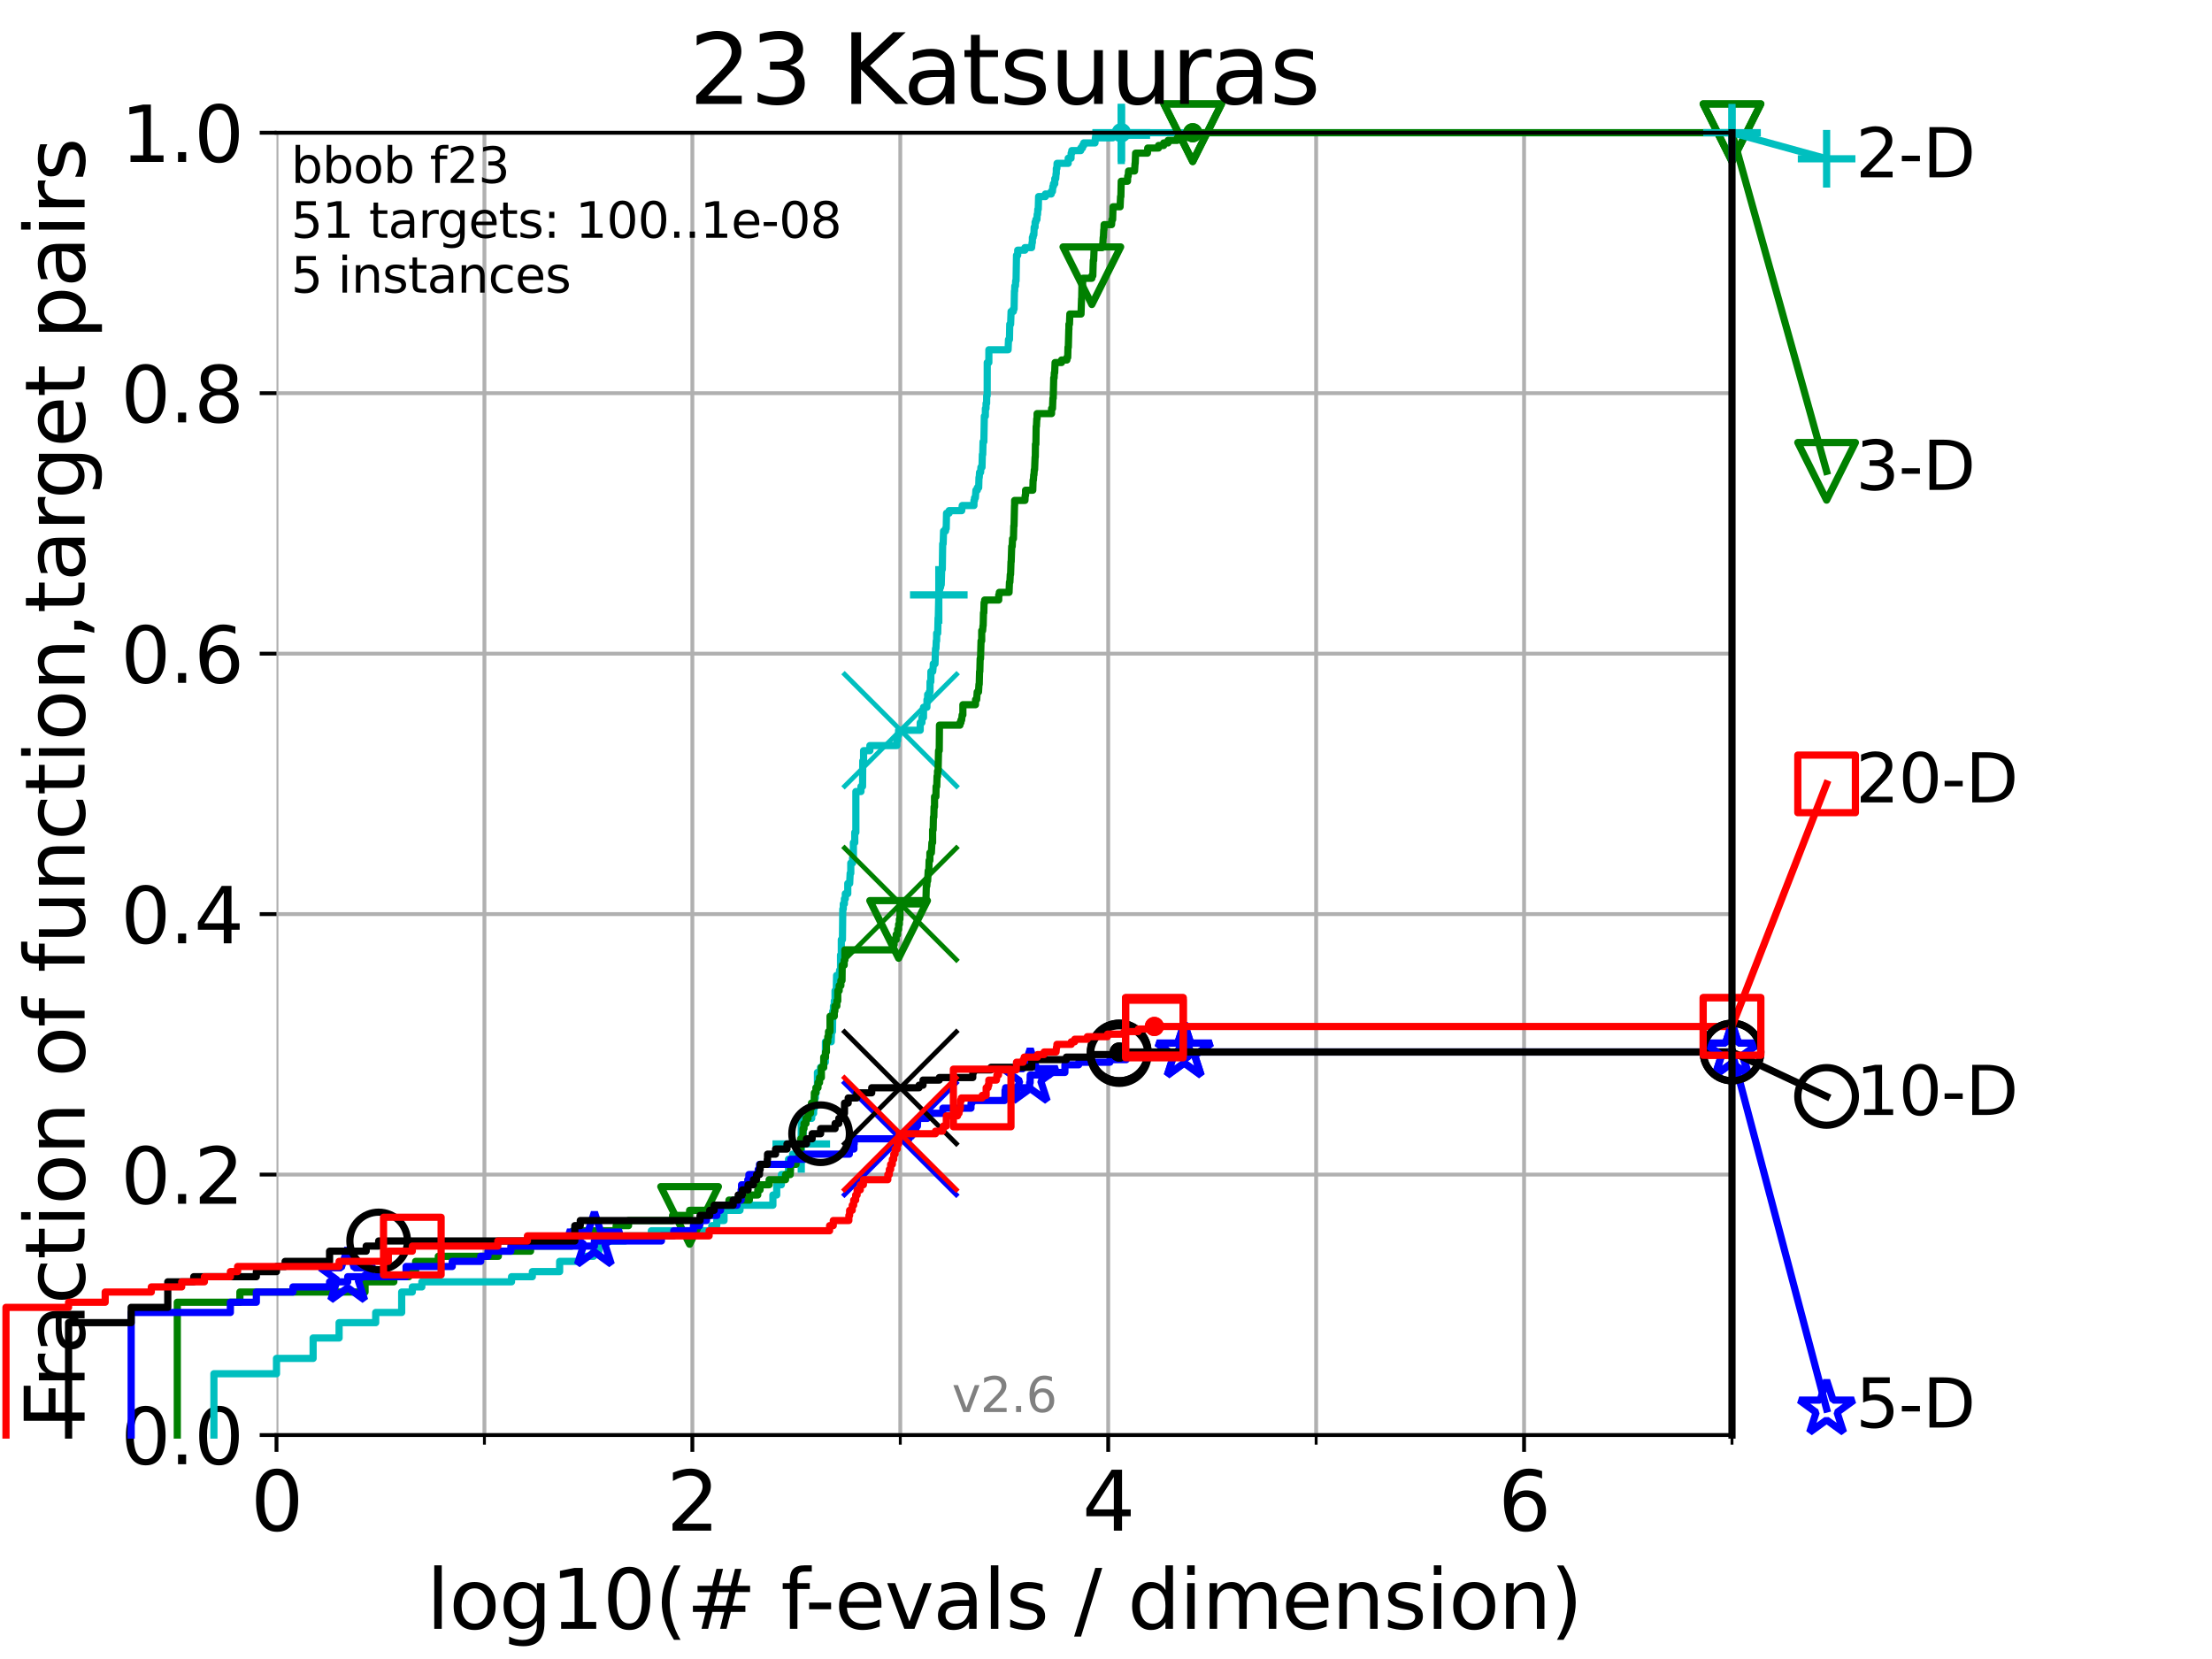 <?xml version="1.0" encoding="utf-8" standalone="no"?>
<!DOCTYPE svg PUBLIC "-//W3C//DTD SVG 1.1//EN"
  "http://www.w3.org/Graphics/SVG/1.1/DTD/svg11.dtd">
<svg xmlns:xlink="http://www.w3.org/1999/xlink" width="460.8pt" height="345.6pt" viewBox="0 0 460.8 345.6" xmlns="http://www.w3.org/2000/svg" version="1.1">
 <defs>
  <style type="text/css">*{stroke-linejoin: round; stroke-linecap: butt}</style>
 </defs>
 <g id="figure_1">
  <g id="patch_1">
   <path d="M 0 345.6 
L 460.8 345.6 
L 460.8 0 
L 0 0 
z
" style="fill: #ffffff"/>
  </g>
  <g id="axes_1">
   <g id="patch_2">
    <path d="M 57.6 298.944 
L 360.806 298.944 
L 360.806 27.648 
L 57.6 27.648 
z
" style="fill: #ffffff"/>
   </g>
   <g id="matplotlib.axis_1">
    <g id="xtick_1">
     <g id="line2d_1">
      <path d="M 57.6 298.944 
L 57.6 27.648 
" clip-path="url(#pce2adb40f7)" style="fill: none; stroke: #b0b0b0; stroke-width: 0.8; stroke-linecap: square"/>
     </g>
     <g id="line2d_2">
      <defs>
       <path id="mdbbe7ebcb6" d="M 0 0 
L 0 3.5 
" style="stroke: #000000; stroke-width: 0.8"/>
      </defs>
      <g>
       <use xlink:href="#mdbbe7ebcb6" x="57.6" y="298.944" style="stroke: #000000; stroke-width: 0.8"/>
      </g>
     </g>
     <g id="text_1">
      <!-- 0 -->
      <g transform="translate(52.192 318.861)scale(0.17 -0.17)">
       <defs>
        <path id="DejaVuSans-30" d="M 2034 4250 
Q 1547 4250 1301 3770 
Q 1056 3291 1056 2328 
Q 1056 1369 1301 889 
Q 1547 409 2034 409 
Q 2525 409 2770 889 
Q 3016 1369 3016 2328 
Q 3016 3291 2770 3770 
Q 2525 4250 2034 4250 
z
M 2034 4750 
Q 2819 4750 3233 4129 
Q 3647 3509 3647 2328 
Q 3647 1150 3233 529 
Q 2819 -91 2034 -91 
Q 1250 -91 836 529 
Q 422 1150 422 2328 
Q 422 3509 836 4129 
Q 1250 4750 2034 4750 
z
" transform="scale(0.016)"/>
       </defs>
       <use xlink:href="#DejaVuSans-30"/>
      </g>
     </g>
    </g>
    <g id="xtick_2">
     <g id="line2d_3">
      <path d="M 144.23 298.944 
L 144.23 27.648 
" clip-path="url(#pce2adb40f7)" style="fill: none; stroke: #b0b0b0; stroke-width: 0.8; stroke-linecap: square"/>
     </g>
     <g id="line2d_4">
      <g>
       <use xlink:href="#mdbbe7ebcb6" x="144.23" y="298.944" style="stroke: #000000; stroke-width: 0.8"/>
      </g>
     </g>
     <g id="text_2">
      <!-- 2 -->
      <g transform="translate(138.822 318.861)scale(0.17 -0.17)">
       <defs>
        <path id="DejaVuSans-32" d="M 1228 531 
L 3431 531 
L 3431 0 
L 469 0 
L 469 531 
Q 828 903 1448 1529 
Q 2069 2156 2228 2338 
Q 2531 2678 2651 2914 
Q 2772 3150 2772 3378 
Q 2772 3750 2511 3984 
Q 2250 4219 1831 4219 
Q 1534 4219 1204 4116 
Q 875 4013 500 3803 
L 500 4441 
Q 881 4594 1212 4672 
Q 1544 4750 1819 4750 
Q 2544 4750 2975 4387 
Q 3406 4025 3406 3419 
Q 3406 3131 3298 2873 
Q 3191 2616 2906 2266 
Q 2828 2175 2409 1742 
Q 1991 1309 1228 531 
z
" transform="scale(0.016)"/>
       </defs>
       <use xlink:href="#DejaVuSans-32"/>
      </g>
     </g>
    </g>
    <g id="xtick_3">
     <g id="line2d_5">
      <path d="M 230.861 298.944 
L 230.861 27.648 
" clip-path="url(#pce2adb40f7)" style="fill: none; stroke: #b0b0b0; stroke-width: 0.8; stroke-linecap: square"/>
     </g>
     <g id="line2d_6">
      <g>
       <use xlink:href="#mdbbe7ebcb6" x="230.861" y="298.944" style="stroke: #000000; stroke-width: 0.8"/>
      </g>
     </g>
     <g id="text_3">
      <!-- 4 -->
      <g transform="translate(225.453 318.861)scale(0.17 -0.17)">
       <defs>
        <path id="DejaVuSans-34" d="M 2419 4116 
L 825 1625 
L 2419 1625 
L 2419 4116 
z
M 2253 4666 
L 3047 4666 
L 3047 1625 
L 3713 1625 
L 3713 1100 
L 3047 1100 
L 3047 0 
L 2419 0 
L 2419 1100 
L 313 1100 
L 313 1709 
L 2253 4666 
z
" transform="scale(0.016)"/>
       </defs>
       <use xlink:href="#DejaVuSans-34"/>
      </g>
     </g>
    </g>
    <g id="xtick_4">
     <g id="line2d_7">
      <path d="M 317.491 298.944 
L 317.491 27.648 
" clip-path="url(#pce2adb40f7)" style="fill: none; stroke: #b0b0b0; stroke-width: 0.8; stroke-linecap: square"/>
     </g>
     <g id="line2d_8">
      <g>
       <use xlink:href="#mdbbe7ebcb6" x="317.491" y="298.944" style="stroke: #000000; stroke-width: 0.8"/>
      </g>
     </g>
     <g id="text_4">
      <!-- 6 -->
      <g transform="translate(312.083 318.861)scale(0.17 -0.17)">
       <defs>
        <path id="DejaVuSans-36" d="M 2113 2584 
Q 1688 2584 1439 2293 
Q 1191 2003 1191 1497 
Q 1191 994 1439 701 
Q 1688 409 2113 409 
Q 2538 409 2786 701 
Q 3034 994 3034 1497 
Q 3034 2003 2786 2293 
Q 2538 2584 2113 2584 
z
M 3366 4563 
L 3366 3988 
Q 3128 4100 2886 4159 
Q 2644 4219 2406 4219 
Q 1781 4219 1451 3797 
Q 1122 3375 1075 2522 
Q 1259 2794 1537 2939 
Q 1816 3084 2150 3084 
Q 2853 3084 3261 2657 
Q 3669 2231 3669 1497 
Q 3669 778 3244 343 
Q 2819 -91 2113 -91 
Q 1303 -91 875 529 
Q 447 1150 447 2328 
Q 447 3434 972 4092 
Q 1497 4750 2381 4750 
Q 2619 4750 2861 4703 
Q 3103 4656 3366 4563 
z
" transform="scale(0.016)"/>
       </defs>
       <use xlink:href="#DejaVuSans-36"/>
      </g>
     </g>
    </g>
    <g id="xtick_5">
     <g id="line2d_9">
      <path d="M 100.915 298.944 
L 100.915 27.648 
" clip-path="url(#pce2adb40f7)" style="fill: none; stroke: #b0b0b0; stroke-width: 0.8; stroke-linecap: square"/>
     </g>
     <g id="line2d_10">
      <defs>
       <path id="mccdad62a0f" d="M 0 0 
L 0 2 
" style="stroke: #000000; stroke-width: 0.6"/>
      </defs>
      <g>
       <use xlink:href="#mccdad62a0f" x="100.915" y="298.944" style="stroke: #000000; stroke-width: 0.6"/>
      </g>
     </g>
    </g>
    <g id="xtick_6">
     <g id="line2d_11">
      <path d="M 187.546 298.944 
L 187.546 27.648 
" clip-path="url(#pce2adb40f7)" style="fill: none; stroke: #b0b0b0; stroke-width: 0.8; stroke-linecap: square"/>
     </g>
     <g id="line2d_12">
      <g>
       <use xlink:href="#mccdad62a0f" x="187.546" y="298.944" style="stroke: #000000; stroke-width: 0.6"/>
      </g>
     </g>
    </g>
    <g id="xtick_7">
     <g id="line2d_13">
      <path d="M 274.176 298.944 
L 274.176 27.648 
" clip-path="url(#pce2adb40f7)" style="fill: none; stroke: #b0b0b0; stroke-width: 0.8; stroke-linecap: square"/>
     </g>
     <g id="line2d_14">
      <g>
       <use xlink:href="#mccdad62a0f" x="274.176" y="298.944" style="stroke: #000000; stroke-width: 0.6"/>
      </g>
     </g>
    </g>
    <g id="xtick_8">
     <g id="line2d_15">
      <path d="M 360.806 298.944 
L 360.806 27.648 
" clip-path="url(#pce2adb40f7)" style="fill: none; stroke: #b0b0b0; stroke-width: 0.8; stroke-linecap: square"/>
     </g>
     <g id="line2d_16">
      <g>
       <use xlink:href="#mccdad62a0f" x="360.806" y="298.944" style="stroke: #000000; stroke-width: 0.6"/>
      </g>
     </g>
    </g>
    <g id="text_5">
     <!-- log10(# f-evals / dimension) -->
     <g transform="translate(88.823 339.314)scale(0.17 -0.17)">
      <defs>
       <path id="DejaVuSans-6c" d="M 603 4863 
L 1178 4863 
L 1178 0 
L 603 0 
L 603 4863 
z
" transform="scale(0.016)"/>
       <path id="DejaVuSans-6f" d="M 1959 3097 
Q 1497 3097 1228 2736 
Q 959 2375 959 1747 
Q 959 1119 1226 758 
Q 1494 397 1959 397 
Q 2419 397 2687 759 
Q 2956 1122 2956 1747 
Q 2956 2369 2687 2733 
Q 2419 3097 1959 3097 
z
M 1959 3584 
Q 2709 3584 3137 3096 
Q 3566 2609 3566 1747 
Q 3566 888 3137 398 
Q 2709 -91 1959 -91 
Q 1206 -91 779 398 
Q 353 888 353 1747 
Q 353 2609 779 3096 
Q 1206 3584 1959 3584 
z
" transform="scale(0.016)"/>
       <path id="DejaVuSans-67" d="M 2906 1791 
Q 2906 2416 2648 2759 
Q 2391 3103 1925 3103 
Q 1463 3103 1205 2759 
Q 947 2416 947 1791 
Q 947 1169 1205 825 
Q 1463 481 1925 481 
Q 2391 481 2648 825 
Q 2906 1169 2906 1791 
z
M 3481 434 
Q 3481 -459 3084 -895 
Q 2688 -1331 1869 -1331 
Q 1566 -1331 1297 -1286 
Q 1028 -1241 775 -1147 
L 775 -588 
Q 1028 -725 1275 -790 
Q 1522 -856 1778 -856 
Q 2344 -856 2625 -561 
Q 2906 -266 2906 331 
L 2906 616 
Q 2728 306 2450 153 
Q 2172 0 1784 0 
Q 1141 0 747 490 
Q 353 981 353 1791 
Q 353 2603 747 3093 
Q 1141 3584 1784 3584 
Q 2172 3584 2450 3431 
Q 2728 3278 2906 2969 
L 2906 3500 
L 3481 3500 
L 3481 434 
z
" transform="scale(0.016)"/>
       <path id="DejaVuSans-31" d="M 794 531 
L 1825 531 
L 1825 4091 
L 703 3866 
L 703 4441 
L 1819 4666 
L 2450 4666 
L 2450 531 
L 3481 531 
L 3481 0 
L 794 0 
L 794 531 
z
" transform="scale(0.016)"/>
       <path id="DejaVuSans-28" d="M 1984 4856 
Q 1566 4138 1362 3434 
Q 1159 2731 1159 2009 
Q 1159 1288 1364 580 
Q 1569 -128 1984 -844 
L 1484 -844 
Q 1016 -109 783 600 
Q 550 1309 550 2009 
Q 550 2706 781 3412 
Q 1013 4119 1484 4856 
L 1984 4856 
z
" transform="scale(0.016)"/>
       <path id="DejaVuSans-23" d="M 3272 2816 
L 2363 2816 
L 2100 1772 
L 3016 1772 
L 3272 2816 
z
M 2803 4594 
L 2478 3297 
L 3391 3297 
L 3719 4594 
L 4219 4594 
L 3897 3297 
L 4872 3297 
L 4872 2816 
L 3775 2816 
L 3519 1772 
L 4513 1772 
L 4513 1294 
L 3397 1294 
L 3072 0 
L 2572 0 
L 2894 1294 
L 1978 1294 
L 1656 0 
L 1153 0 
L 1478 1294 
L 494 1294 
L 494 1772 
L 1594 1772 
L 1856 2816 
L 850 2816 
L 850 3297 
L 1978 3297 
L 2297 4594 
L 2803 4594 
z
" transform="scale(0.016)"/>
       <path id="DejaVuSans-20" transform="scale(0.016)"/>
       <path id="DejaVuSans-66" d="M 2375 4863 
L 2375 4384 
L 1825 4384 
Q 1516 4384 1395 4259 
Q 1275 4134 1275 3809 
L 1275 3500 
L 2222 3500 
L 2222 3053 
L 1275 3053 
L 1275 0 
L 697 0 
L 697 3053 
L 147 3053 
L 147 3500 
L 697 3500 
L 697 3744 
Q 697 4328 969 4595 
Q 1241 4863 1831 4863 
L 2375 4863 
z
" transform="scale(0.016)"/>
       <path id="DejaVuSans-2d" d="M 313 2009 
L 1997 2009 
L 1997 1497 
L 313 1497 
L 313 2009 
z
" transform="scale(0.016)"/>
       <path id="DejaVuSans-65" d="M 3597 1894 
L 3597 1613 
L 953 1613 
Q 991 1019 1311 708 
Q 1631 397 2203 397 
Q 2534 397 2845 478 
Q 3156 559 3463 722 
L 3463 178 
Q 3153 47 2828 -22 
Q 2503 -91 2169 -91 
Q 1331 -91 842 396 
Q 353 884 353 1716 
Q 353 2575 817 3079 
Q 1281 3584 2069 3584 
Q 2775 3584 3186 3129 
Q 3597 2675 3597 1894 
z
M 3022 2063 
Q 3016 2534 2758 2815 
Q 2500 3097 2075 3097 
Q 1594 3097 1305 2825 
Q 1016 2553 972 2059 
L 3022 2063 
z
" transform="scale(0.016)"/>
       <path id="DejaVuSans-76" d="M 191 3500 
L 800 3500 
L 1894 563 
L 2988 3500 
L 3597 3500 
L 2284 0 
L 1503 0 
L 191 3500 
z
" transform="scale(0.016)"/>
       <path id="DejaVuSans-61" d="M 2194 1759 
Q 1497 1759 1228 1600 
Q 959 1441 959 1056 
Q 959 750 1161 570 
Q 1363 391 1709 391 
Q 2188 391 2477 730 
Q 2766 1069 2766 1631 
L 2766 1759 
L 2194 1759 
z
M 3341 1997 
L 3341 0 
L 2766 0 
L 2766 531 
Q 2569 213 2275 61 
Q 1981 -91 1556 -91 
Q 1019 -91 701 211 
Q 384 513 384 1019 
Q 384 1609 779 1909 
Q 1175 2209 1959 2209 
L 2766 2209 
L 2766 2266 
Q 2766 2663 2505 2880 
Q 2244 3097 1772 3097 
Q 1472 3097 1187 3025 
Q 903 2953 641 2809 
L 641 3341 
Q 956 3463 1253 3523 
Q 1550 3584 1831 3584 
Q 2591 3584 2966 3190 
Q 3341 2797 3341 1997 
z
" transform="scale(0.016)"/>
       <path id="DejaVuSans-73" d="M 2834 3397 
L 2834 2853 
Q 2591 2978 2328 3040 
Q 2066 3103 1784 3103 
Q 1356 3103 1142 2972 
Q 928 2841 928 2578 
Q 928 2378 1081 2264 
Q 1234 2150 1697 2047 
L 1894 2003 
Q 2506 1872 2764 1633 
Q 3022 1394 3022 966 
Q 3022 478 2636 193 
Q 2250 -91 1575 -91 
Q 1294 -91 989 -36 
Q 684 19 347 128 
L 347 722 
Q 666 556 975 473 
Q 1284 391 1588 391 
Q 1994 391 2212 530 
Q 2431 669 2431 922 
Q 2431 1156 2273 1281 
Q 2116 1406 1581 1522 
L 1381 1569 
Q 847 1681 609 1914 
Q 372 2147 372 2553 
Q 372 3047 722 3315 
Q 1072 3584 1716 3584 
Q 2034 3584 2315 3537 
Q 2597 3491 2834 3397 
z
" transform="scale(0.016)"/>
       <path id="DejaVuSans-2f" d="M 1625 4666 
L 2156 4666 
L 531 -594 
L 0 -594 
L 1625 4666 
z
" transform="scale(0.016)"/>
       <path id="DejaVuSans-64" d="M 2906 2969 
L 2906 4863 
L 3481 4863 
L 3481 0 
L 2906 0 
L 2906 525 
Q 2725 213 2448 61 
Q 2172 -91 1784 -91 
Q 1150 -91 751 415 
Q 353 922 353 1747 
Q 353 2572 751 3078 
Q 1150 3584 1784 3584 
Q 2172 3584 2448 3432 
Q 2725 3281 2906 2969 
z
M 947 1747 
Q 947 1113 1208 752 
Q 1469 391 1925 391 
Q 2381 391 2643 752 
Q 2906 1113 2906 1747 
Q 2906 2381 2643 2742 
Q 2381 3103 1925 3103 
Q 1469 3103 1208 2742 
Q 947 2381 947 1747 
z
" transform="scale(0.016)"/>
       <path id="DejaVuSans-69" d="M 603 3500 
L 1178 3500 
L 1178 0 
L 603 0 
L 603 3500 
z
M 603 4863 
L 1178 4863 
L 1178 4134 
L 603 4134 
L 603 4863 
z
" transform="scale(0.016)"/>
       <path id="DejaVuSans-6d" d="M 3328 2828 
Q 3544 3216 3844 3400 
Q 4144 3584 4550 3584 
Q 5097 3584 5394 3201 
Q 5691 2819 5691 2113 
L 5691 0 
L 5113 0 
L 5113 2094 
Q 5113 2597 4934 2840 
Q 4756 3084 4391 3084 
Q 3944 3084 3684 2787 
Q 3425 2491 3425 1978 
L 3425 0 
L 2847 0 
L 2847 2094 
Q 2847 2600 2669 2842 
Q 2491 3084 2119 3084 
Q 1678 3084 1418 2786 
Q 1159 2488 1159 1978 
L 1159 0 
L 581 0 
L 581 3500 
L 1159 3500 
L 1159 2956 
Q 1356 3278 1631 3431 
Q 1906 3584 2284 3584 
Q 2666 3584 2933 3390 
Q 3200 3197 3328 2828 
z
" transform="scale(0.016)"/>
       <path id="DejaVuSans-6e" d="M 3513 2113 
L 3513 0 
L 2938 0 
L 2938 2094 
Q 2938 2591 2744 2837 
Q 2550 3084 2163 3084 
Q 1697 3084 1428 2787 
Q 1159 2491 1159 1978 
L 1159 0 
L 581 0 
L 581 3500 
L 1159 3500 
L 1159 2956 
Q 1366 3272 1645 3428 
Q 1925 3584 2291 3584 
Q 2894 3584 3203 3211 
Q 3513 2838 3513 2113 
z
" transform="scale(0.016)"/>
       <path id="DejaVuSans-29" d="M 513 4856 
L 1013 4856 
Q 1481 4119 1714 3412 
Q 1947 2706 1947 2009 
Q 1947 1309 1714 600 
Q 1481 -109 1013 -844 
L 513 -844 
Q 928 -128 1133 580 
Q 1338 1288 1338 2009 
Q 1338 2731 1133 3434 
Q 928 4138 513 4856 
z
" transform="scale(0.016)"/>
      </defs>
      <use xlink:href="#DejaVuSans-6c"/>
      <use xlink:href="#DejaVuSans-6f" x="27.783"/>
      <use xlink:href="#DejaVuSans-67" x="88.965"/>
      <use xlink:href="#DejaVuSans-31" x="152.441"/>
      <use xlink:href="#DejaVuSans-30" x="216.064"/>
      <use xlink:href="#DejaVuSans-28" x="279.688"/>
      <use xlink:href="#DejaVuSans-23" x="318.701"/>
      <use xlink:href="#DejaVuSans-20" x="402.49"/>
      <use xlink:href="#DejaVuSans-66" x="434.277"/>
      <use xlink:href="#DejaVuSans-2d" x="463.982"/>
      <use xlink:href="#DejaVuSans-65" x="500.066"/>
      <use xlink:href="#DejaVuSans-76" x="561.59"/>
      <use xlink:href="#DejaVuSans-61" x="620.77"/>
      <use xlink:href="#DejaVuSans-6c" x="682.049"/>
      <use xlink:href="#DejaVuSans-73" x="709.832"/>
      <use xlink:href="#DejaVuSans-20" x="761.932"/>
      <use xlink:href="#DejaVuSans-2f" x="793.719"/>
      <use xlink:href="#DejaVuSans-20" x="827.41"/>
      <use xlink:href="#DejaVuSans-64" x="859.197"/>
      <use xlink:href="#DejaVuSans-69" x="922.674"/>
      <use xlink:href="#DejaVuSans-6d" x="950.457"/>
      <use xlink:href="#DejaVuSans-65" x="1047.869"/>
      <use xlink:href="#DejaVuSans-6e" x="1109.393"/>
      <use xlink:href="#DejaVuSans-73" x="1172.771"/>
      <use xlink:href="#DejaVuSans-69" x="1224.871"/>
      <use xlink:href="#DejaVuSans-6f" x="1252.654"/>
      <use xlink:href="#DejaVuSans-6e" x="1313.836"/>
      <use xlink:href="#DejaVuSans-29" x="1377.215"/>
     </g>
    </g>
   </g>
   <g id="matplotlib.axis_2">
    <g id="ytick_1">
     <g id="line2d_17">
      <path d="M 57.6 298.944 
L 360.806 298.944 
" clip-path="url(#pce2adb40f7)" style="fill: none; stroke: #b0b0b0; stroke-width: 0.8; stroke-linecap: square"/>
     </g>
     <g id="line2d_18">
      <defs>
       <path id="m526801c3da" d="M 0 0 
L -3.5 0 
" style="stroke: #000000; stroke-width: 0.8"/>
      </defs>
      <g>
       <use xlink:href="#m526801c3da" x="57.6" y="298.944" style="stroke: #000000; stroke-width: 0.8"/>
      </g>
     </g>
     <g id="text_6">
      <!-- 0.0 -->
      <g transform="translate(25.155 305.023)scale(0.16 -0.16)">
       <defs>
        <path id="DejaVuSans-2e" d="M 684 794 
L 1344 794 
L 1344 0 
L 684 0 
L 684 794 
z
" transform="scale(0.016)"/>
       </defs>
       <use xlink:href="#DejaVuSans-30"/>
       <use xlink:href="#DejaVuSans-2e" x="63.623"/>
       <use xlink:href="#DejaVuSans-30" x="95.41"/>
      </g>
     </g>
    </g>
    <g id="ytick_2">
     <g id="line2d_19">
      <path d="M 57.6 244.685 
L 360.806 244.685 
" clip-path="url(#pce2adb40f7)" style="fill: none; stroke: #b0b0b0; stroke-width: 0.8; stroke-linecap: square"/>
     </g>
     <g id="line2d_20">
      <g>
       <use xlink:href="#m526801c3da" x="57.6" y="244.685" style="stroke: #000000; stroke-width: 0.8"/>
      </g>
     </g>
     <g id="text_7">
      <!-- 0.2 -->
      <g transform="translate(25.155 250.764)scale(0.16 -0.16)">
       <use xlink:href="#DejaVuSans-30"/>
       <use xlink:href="#DejaVuSans-2e" x="63.623"/>
       <use xlink:href="#DejaVuSans-32" x="95.41"/>
      </g>
     </g>
    </g>
    <g id="ytick_3">
     <g id="line2d_21">
      <path d="M 57.6 190.426 
L 360.806 190.426 
" clip-path="url(#pce2adb40f7)" style="fill: none; stroke: #b0b0b0; stroke-width: 0.8; stroke-linecap: square"/>
     </g>
     <g id="line2d_22">
      <g>
       <use xlink:href="#m526801c3da" x="57.6" y="190.426" style="stroke: #000000; stroke-width: 0.8"/>
      </g>
     </g>
     <g id="text_8">
      <!-- 0.4 -->
      <g transform="translate(25.155 196.504)scale(0.16 -0.16)">
       <use xlink:href="#DejaVuSans-30"/>
       <use xlink:href="#DejaVuSans-2e" x="63.623"/>
       <use xlink:href="#DejaVuSans-34" x="95.41"/>
      </g>
     </g>
    </g>
    <g id="ytick_4">
     <g id="line2d_23">
      <path d="M 57.6 136.166 
L 360.806 136.166 
" clip-path="url(#pce2adb40f7)" style="fill: none; stroke: #b0b0b0; stroke-width: 0.8; stroke-linecap: square"/>
     </g>
     <g id="line2d_24">
      <g>
       <use xlink:href="#m526801c3da" x="57.6" y="136.166" style="stroke: #000000; stroke-width: 0.8"/>
      </g>
     </g>
     <g id="text_9">
      <!-- 0.6 -->
      <g transform="translate(25.155 142.245)scale(0.16 -0.16)">
       <use xlink:href="#DejaVuSans-30"/>
       <use xlink:href="#DejaVuSans-2e" x="63.623"/>
       <use xlink:href="#DejaVuSans-36" x="95.41"/>
      </g>
     </g>
    </g>
    <g id="ytick_5">
     <g id="line2d_25">
      <path d="M 57.6 81.907 
L 360.806 81.907 
" clip-path="url(#pce2adb40f7)" style="fill: none; stroke: #b0b0b0; stroke-width: 0.8; stroke-linecap: square"/>
     </g>
     <g id="line2d_26">
      <g>
       <use xlink:href="#m526801c3da" x="57.6" y="81.907" style="stroke: #000000; stroke-width: 0.8"/>
      </g>
     </g>
     <g id="text_10">
      <!-- 0.8 -->
      <g transform="translate(25.155 87.986)scale(0.16 -0.16)">
       <defs>
        <path id="DejaVuSans-38" d="M 2034 2216 
Q 1584 2216 1326 1975 
Q 1069 1734 1069 1313 
Q 1069 891 1326 650 
Q 1584 409 2034 409 
Q 2484 409 2743 651 
Q 3003 894 3003 1313 
Q 3003 1734 2745 1975 
Q 2488 2216 2034 2216 
z
M 1403 2484 
Q 997 2584 770 2862 
Q 544 3141 544 3541 
Q 544 4100 942 4425 
Q 1341 4750 2034 4750 
Q 2731 4750 3128 4425 
Q 3525 4100 3525 3541 
Q 3525 3141 3298 2862 
Q 3072 2584 2669 2484 
Q 3125 2378 3379 2068 
Q 3634 1759 3634 1313 
Q 3634 634 3220 271 
Q 2806 -91 2034 -91 
Q 1263 -91 848 271 
Q 434 634 434 1313 
Q 434 1759 690 2068 
Q 947 2378 1403 2484 
z
M 1172 3481 
Q 1172 3119 1398 2916 
Q 1625 2713 2034 2713 
Q 2441 2713 2670 2916 
Q 2900 3119 2900 3481 
Q 2900 3844 2670 4047 
Q 2441 4250 2034 4250 
Q 1625 4250 1398 4047 
Q 1172 3844 1172 3481 
z
" transform="scale(0.016)"/>
       </defs>
       <use xlink:href="#DejaVuSans-30"/>
       <use xlink:href="#DejaVuSans-2e" x="63.623"/>
       <use xlink:href="#DejaVuSans-38" x="95.41"/>
      </g>
     </g>
    </g>
    <g id="ytick_6">
     <g id="line2d_27">
      <path d="M 57.6 27.648 
L 360.806 27.648 
" clip-path="url(#pce2adb40f7)" style="fill: none; stroke: #b0b0b0; stroke-width: 0.8; stroke-linecap: square"/>
     </g>
     <g id="line2d_28">
      <g>
       <use xlink:href="#m526801c3da" x="57.6" y="27.648" style="stroke: #000000; stroke-width: 0.8"/>
      </g>
     </g>
     <g id="text_11">
      <!-- 1.0 -->
      <g transform="translate(25.155 33.727)scale(0.16 -0.16)">
       <use xlink:href="#DejaVuSans-31"/>
       <use xlink:href="#DejaVuSans-2e" x="63.623"/>
       <use xlink:href="#DejaVuSans-30" x="95.41"/>
      </g>
     </g>
    </g>
    <g id="text_12">
     <!-- Fraction of function,target pairs -->
     <g transform="translate(17.62 297.681)rotate(-90)scale(0.17 -0.17)">
      <defs>
       <path id="DejaVuSans-46" d="M 628 4666 
L 3309 4666 
L 3309 4134 
L 1259 4134 
L 1259 2759 
L 3109 2759 
L 3109 2228 
L 1259 2228 
L 1259 0 
L 628 0 
L 628 4666 
z
" transform="scale(0.016)"/>
       <path id="DejaVuSans-72" d="M 2631 2963 
Q 2534 3019 2420 3045 
Q 2306 3072 2169 3072 
Q 1681 3072 1420 2755 
Q 1159 2438 1159 1844 
L 1159 0 
L 581 0 
L 581 3500 
L 1159 3500 
L 1159 2956 
Q 1341 3275 1631 3429 
Q 1922 3584 2338 3584 
Q 2397 3584 2469 3576 
Q 2541 3569 2628 3553 
L 2631 2963 
z
" transform="scale(0.016)"/>
       <path id="DejaVuSans-63" d="M 3122 3366 
L 3122 2828 
Q 2878 2963 2633 3030 
Q 2388 3097 2138 3097 
Q 1578 3097 1268 2742 
Q 959 2388 959 1747 
Q 959 1106 1268 751 
Q 1578 397 2138 397 
Q 2388 397 2633 464 
Q 2878 531 3122 666 
L 3122 134 
Q 2881 22 2623 -34 
Q 2366 -91 2075 -91 
Q 1284 -91 818 406 
Q 353 903 353 1747 
Q 353 2603 823 3093 
Q 1294 3584 2113 3584 
Q 2378 3584 2631 3529 
Q 2884 3475 3122 3366 
z
" transform="scale(0.016)"/>
       <path id="DejaVuSans-74" d="M 1172 4494 
L 1172 3500 
L 2356 3500 
L 2356 3053 
L 1172 3053 
L 1172 1153 
Q 1172 725 1289 603 
Q 1406 481 1766 481 
L 2356 481 
L 2356 0 
L 1766 0 
Q 1100 0 847 248 
Q 594 497 594 1153 
L 594 3053 
L 172 3053 
L 172 3500 
L 594 3500 
L 594 4494 
L 1172 4494 
z
" transform="scale(0.016)"/>
       <path id="DejaVuSans-75" d="M 544 1381 
L 544 3500 
L 1119 3500 
L 1119 1403 
Q 1119 906 1312 657 
Q 1506 409 1894 409 
Q 2359 409 2629 706 
Q 2900 1003 2900 1516 
L 2900 3500 
L 3475 3500 
L 3475 0 
L 2900 0 
L 2900 538 
Q 2691 219 2414 64 
Q 2138 -91 1772 -91 
Q 1169 -91 856 284 
Q 544 659 544 1381 
z
M 1991 3584 
L 1991 3584 
z
" transform="scale(0.016)"/>
       <path id="DejaVuSans-2c" d="M 750 794 
L 1409 794 
L 1409 256 
L 897 -744 
L 494 -744 
L 750 256 
L 750 794 
z
" transform="scale(0.016)"/>
       <path id="DejaVuSans-70" d="M 1159 525 
L 1159 -1331 
L 581 -1331 
L 581 3500 
L 1159 3500 
L 1159 2969 
Q 1341 3281 1617 3432 
Q 1894 3584 2278 3584 
Q 2916 3584 3314 3078 
Q 3713 2572 3713 1747 
Q 3713 922 3314 415 
Q 2916 -91 2278 -91 
Q 1894 -91 1617 61 
Q 1341 213 1159 525 
z
M 3116 1747 
Q 3116 2381 2855 2742 
Q 2594 3103 2138 3103 
Q 1681 3103 1420 2742 
Q 1159 2381 1159 1747 
Q 1159 1113 1420 752 
Q 1681 391 2138 391 
Q 2594 391 2855 752 
Q 3116 1113 3116 1747 
z
" transform="scale(0.016)"/>
      </defs>
      <use xlink:href="#DejaVuSans-46"/>
      <use xlink:href="#DejaVuSans-72" x="50.27"/>
      <use xlink:href="#DejaVuSans-61" x="91.383"/>
      <use xlink:href="#DejaVuSans-63" x="152.662"/>
      <use xlink:href="#DejaVuSans-74" x="207.643"/>
      <use xlink:href="#DejaVuSans-69" x="246.852"/>
      <use xlink:href="#DejaVuSans-6f" x="274.635"/>
      <use xlink:href="#DejaVuSans-6e" x="335.816"/>
      <use xlink:href="#DejaVuSans-20" x="399.195"/>
      <use xlink:href="#DejaVuSans-6f" x="430.982"/>
      <use xlink:href="#DejaVuSans-66" x="492.164"/>
      <use xlink:href="#DejaVuSans-20" x="527.369"/>
      <use xlink:href="#DejaVuSans-66" x="559.156"/>
      <use xlink:href="#DejaVuSans-75" x="594.361"/>
      <use xlink:href="#DejaVuSans-6e" x="657.74"/>
      <use xlink:href="#DejaVuSans-63" x="721.119"/>
      <use xlink:href="#DejaVuSans-74" x="776.1"/>
      <use xlink:href="#DejaVuSans-69" x="815.309"/>
      <use xlink:href="#DejaVuSans-6f" x="843.092"/>
      <use xlink:href="#DejaVuSans-6e" x="904.273"/>
      <use xlink:href="#DejaVuSans-2c" x="967.652"/>
      <use xlink:href="#DejaVuSans-74" x="999.439"/>
      <use xlink:href="#DejaVuSans-61" x="1038.648"/>
      <use xlink:href="#DejaVuSans-72" x="1099.928"/>
      <use xlink:href="#DejaVuSans-67" x="1139.291"/>
      <use xlink:href="#DejaVuSans-65" x="1202.768"/>
      <use xlink:href="#DejaVuSans-74" x="1264.291"/>
      <use xlink:href="#DejaVuSans-20" x="1303.5"/>
      <use xlink:href="#DejaVuSans-70" x="1335.287"/>
      <use xlink:href="#DejaVuSans-61" x="1398.764"/>
      <use xlink:href="#DejaVuSans-69" x="1460.043"/>
      <use xlink:href="#DejaVuSans-72" x="1487.826"/>
      <use xlink:href="#DejaVuSans-73" x="1528.939"/>
     </g>
    </g>
   </g>
   <g id="line2d_29">
    <defs>
     <path id="mc4fc3608e5" d="M 0 1.5 
C 0.398 1.5 0.779 1.342 1.061 1.061 
C 1.342 0.779 1.5 0.398 1.5 0 
C 1.5 -0.398 1.342 -0.779 1.061 -1.061 
C 0.779 -1.342 0.398 -1.5 0 -1.5 
C -0.398 -1.5 -0.779 -1.342 -1.061 -1.061 
C -1.342 -0.779 -1.5 -0.398 -1.5 0 
C -1.5 0.398 -1.342 0.779 -1.061 1.061 
C -0.779 1.342 -0.398 1.5 0 1.5 
z
" style="stroke: #00bfbf"/>
    </defs>
    <g>
     <use xlink:href="#mc4fc3608e5" x="233.587" y="27.648" style="fill: #00bfbf; stroke: #00bfbf"/>
     <use xlink:href="#mc4fc3608e5" x="233.587" y="27.648" style="fill: #00bfbf; stroke: #00bfbf"/>
    </g>
   </g>
   <g id="line2d_30">
    <path d="M 44.561 298.944 
L 44.561 286.177 
L 57.6 286.177 
L 57.6 282.985 
L 65.227 282.985 
L 65.227 278.73 
L 70.639 278.73 
L 70.639 275.538 
L 78.267 275.538 
L 78.267 273.41 
L 83.678 273.41 
L 83.678 269.155 
L 85.894 269.155 
L 85.894 268.091 
L 87.876 268.091 
L 87.876 267.027 
L 106.561 267.027 
L 106.561 265.963 
L 110.897 265.963 
L 110.897 264.899 
L 116.584 264.899 
L 116.584 262.771 
L 120.944 262.771 
L 120.944 261.707 
L 123.658 261.707 
L 123.658 260.643 
L 124.748 260.643 
L 124.748 258.516 
L 130.226 258.516 
L 130.226 257.452 
L 135.688 257.452 
L 135.688 256.388 
L 148.277 256.388 
L 148.277 255.324 
L 149.31 255.324 
L 149.31 254.26 
L 150.827 254.26 
L 150.827 252.132 
L 154.157 252.132 
L 154.157 251.068 
L 161.01 251.068 
L 161.01 248.94 
L 161.803 248.94 
L 161.803 246.813 
L 162.775 246.813 
L 162.775 244.685 
L 164.259 244.685 
L 164.259 241.493 
L 165.115 241.493 
L 165.115 240.429 
L 166.888 240.429 
L 166.917 238.301 
L 167.252 238.301 
L 167.334 234.046 
L 167.797 234.046 
L 167.797 232.982 
L 169.095 232.982 
L 169.095 231.918 
L 169.492 231.918 
L 169.492 230.854 
L 169.663 230.854 
L 169.663 228.726 
L 169.857 228.726 
L 169.857 227.662 
L 170.024 227.662 
L 170.024 226.598 
L 170.285 226.598 
L 170.285 223.407 
L 170.933 223.407 
L 170.933 222.343 
L 171.582 222.343 
L 171.582 221.279 
L 171.93 221.279 
L 171.951 217.023 
L 173.161 217.023 
L 173.222 214.895 
L 173.422 214.895 
L 173.482 210.64 
L 173.621 210.64 
L 173.621 209.576 
L 173.797 209.576 
L 173.797 208.512 
L 173.953 208.512 
L 173.953 206.384 
L 174.203 206.384 
L 174.279 203.192 
L 174.897 203.192 
L 174.897 202.129 
L 175.099 202.129 
L 175.099 198.937 
L 175.262 198.937 
L 175.262 195.745 
L 175.496 195.745 
L 175.567 189.362 
L 175.673 189.362 
L 175.673 188.298 
L 175.902 188.298 
L 175.902 187.234 
L 176.093 187.234 
L 176.093 186.17 
L 176.605 186.17 
L 176.605 184.042 
L 177.004 184.042 
L 177.103 181.914 
L 177.233 181.914 
L 177.233 179.787 
L 177.604 179.787 
L 177.604 178.723 
L 177.779 178.723 
L 177.779 175.531 
L 178.061 175.531 
L 178.061 173.403 
L 178.293 173.403 
L 178.293 164.892 
L 179.355 164.892 
L 179.355 163.828 
L 179.686 163.828 
L 179.729 158.508 
L 179.899 158.508 
L 179.899 156.381 
L 181.209 156.381 
L 181.209 155.317 
L 186.836 155.317 
L 186.836 154.253 
L 186.982 154.253 
L 186.982 153.189 
L 187.194 153.189 
L 187.194 152.125 
L 191.698 152.125 
L 191.698 150.529 
L 192.057 150.529 
L 192.057 149.465 
L 192.38 149.465 
L 192.387 147.337 
L 193.093 147.337 
L 193.107 145.742 
L 193.247 145.742 
L 193.247 144.678 
L 193.577 144.678 
L 193.577 144.146 
L 193.734 144.146 
L 193.747 142.018 
L 193.909 142.018 
L 193.922 139.89 
L 194.3 139.89 
L 194.405 138.826 
L 194.412 138.826 
L 194.412 138.294 
L 194.78 138.294 
L 194.889 135.102 
L 194.978 135.102 
L 195.041 133.507 
L 195.117 133.507 
L 195.123 131.911 
L 195.342 131.911 
L 195.416 128.719 
L 195.465 128.719 
L 195.57 123.931 
L 195.582 123.931 
L 195.607 122.868 
L 195.753 122.868 
L 195.753 122.336 
L 195.941 122.336 
L 195.941 121.804 
L 196.079 121.804 
L 196.168 118.612 
L 196.299 118.612 
L 196.375 113.292 
L 196.475 113.292 
L 196.563 110.633 
L 196.972 110.633 
L 196.972 110.101 
L 197.114 110.101 
L 197.181 106.909 
L 197.715 106.909 
L 197.715 106.377 
L 200.343 106.377 
L 200.448 105.313 
L 202.888 105.313 
L 202.896 104.249 
L 203.008 104.249 
L 203.008 103.717 
L 203.189 103.717 
L 203.3 102.121 
L 203.59 102.121 
L 203.59 101.589 
L 203.877 101.589 
L 203.94 99.462 
L 203.995 99.462 
L 204.058 98.398 
L 204.279 98.398 
L 204.341 97.334 
L 204.571 97.334 
L 204.639 94.674 
L 204.718 94.674 
L 204.786 92.014 
L 204.955 92.014 
L 205.055 86.695 
L 205.265 86.695 
L 205.273 85.099 
L 205.408 85.099 
L 205.411 84.035 
L 205.531 84.035 
L 205.542 82.439 
L 205.646 82.439 
L 205.661 75.524 
L 205.995 75.524 
L 206.002 72.864 
L 210.005 72.864 
L 210.09 70.736 
L 210.288 70.736 
L 210.35 67.544 
L 210.533 67.544 
L 210.625 64.885 
L 211.096 64.885 
L 211.096 64.353 
L 211.254 64.353 
L 211.323 60.629 
L 211.371 60.629 
L 211.403 59.565 
L 211.542 59.565 
L 211.582 58.501 
L 211.665 58.501 
L 211.757 53.182 
L 212.004 53.182 
L 212.007 52.118 
L 213.501 52.118 
L 213.501 51.586 
L 214.901 51.586 
L 215.002 50.522 
L 215.061 50.522 
L 215.065 49.458 
L 215.219 49.458 
L 215.219 48.926 
L 215.372 48.926 
L 215.44 47.33 
L 215.625 47.33 
L 215.627 46.266 
L 215.791 46.266 
L 215.791 45.734 
L 216.014 45.734 
L 216.058 44.67 
L 216.144 44.67 
L 216.194 43.607 
L 216.286 43.607 
L 216.359 40.947 
L 217.771 40.947 
L 217.771 40.415 
L 218.99 40.415 
L 218.99 39.883 
L 219.243 39.883 
L 219.33 38.819 
L 219.455 38.819 
L 219.455 38.287 
L 219.725 38.287 
L 219.73 37.223 
L 219.923 37.223 
L 219.999 36.159 
L 220.049 36.159 
L 220.052 35.095 
L 220.169 35.095 
L 220.207 34.031 
L 222.524 34.031 
L 222.524 32.968 
L 223.118 32.968 
L 223.138 31.904 
L 223.272 31.904 
L 223.272 31.372 
L 225.137 31.372 
L 225.137 30.84 
L 225.493 30.84 
L 225.493 30.308 
L 225.766 30.308 
L 225.766 29.776 
L 228.107 29.776 
L 228.189 28.712 
L 231.807 28.712 
L 231.807 28.18 
L 233.587 28.18 
L 233.587 27.648 
L 360.806 27.648 
L 360.806 27.648 
" style="fill: none; stroke: #00bfbf; stroke-width: 1.5; stroke-linecap: square"/>
   </g>
   <g id="line2d_31">
    <defs>
     <path id="m3e573abf30" d="M -6 0 
L 6 0 
M 0 6 
L 0 -6 
" style="stroke: #00bfbf; stroke-width: 1.5"/>
    </defs>
    <g>
     <use xlink:href="#m3e573abf30" x="166.917" y="238.301" style="fill-opacity: 0; stroke: #00bfbf; stroke-width: 1.5"/>
     <use xlink:href="#m3e573abf30" x="195.57" y="123.931" style="fill-opacity: 0; stroke: #00bfbf; stroke-width: 1.5"/>
     <use xlink:href="#m3e573abf30" x="233.587" y="28.18" style="fill-opacity: 0; stroke: #00bfbf; stroke-width: 1.5"/>
     <use xlink:href="#m3e573abf30" x="233.587" y="27.648" style="fill-opacity: 0; stroke: #00bfbf; stroke-width: 1.5"/>
     <use xlink:href="#m3e573abf30" x="233.587" y="27.648" style="fill-opacity: 0; stroke: #00bfbf; stroke-width: 1.5"/>
     <use xlink:href="#m3e573abf30" x="360.806" y="27.648" style="fill-opacity: 0; stroke: #00bfbf; stroke-width: 1.5"/>
    </g>
   </g>
   <g id="line2d_32">
    <path style="fill: none; stroke: #00bfbf; stroke-width: 1.5; stroke-linecap: square"/>
    <g/>
   </g>
   <g id="line2d_33">
    <path d="M 187.611 152.125 
" clip-path="url(#pce2adb40f7)" style="fill: none; stroke: #00bfbf; stroke-width: 1.5; stroke-linecap: square"/>
    <defs>
     <path id="m99f3a594a3" d="M -12 12 
L 12 -12 
M -12 -12 
L 12 12 
" style="stroke: #00bfbf"/>
    </defs>
    <g clip-path="url(#pce2adb40f7)">
     <use xlink:href="#m99f3a594a3" x="187.611" y="152.125" style="fill: #00bfbf; stroke: #00bfbf"/>
    </g>
   </g>
   <g id="line2d_34">
    <defs>
     <path id="m3f1d512589" d="M 0 1.5 
C 0.398 1.5 0.779 1.342 1.061 1.061 
C 1.342 0.779 1.5 0.398 1.5 0 
C 1.5 -0.398 1.342 -0.779 1.061 -1.061 
C 0.779 -1.342 0.398 -1.5 0 -1.5 
C -0.398 -1.5 -0.779 -1.342 -1.061 -1.061 
C -1.342 -0.779 -1.5 -0.398 -1.5 0 
C -1.5 0.398 -1.342 0.779 -1.061 1.061 
C -0.779 1.342 -0.398 1.5 0 1.5 
z
" style="stroke: #008000"/>
    </defs>
    <g>
     <use xlink:href="#m3f1d512589" x="248.464" y="27.648" style="fill: #008000; stroke: #008000"/>
     <use xlink:href="#m3f1d512589" x="248.464" y="27.648" style="fill: #008000; stroke: #008000"/>
    </g>
   </g>
   <g id="line2d_35">
    <path d="M 36.933 298.944 
L 36.933 271.282 
L 49.973 271.282 
L 49.973 269.155 
L 76.051 269.155 
L 76.051 267.027 
L 82.042 267.027 
L 82.042 265.963 
L 85.184 265.963 
L 85.184 264.899 
L 86.578 264.899 
L 86.578 262.771 
L 91.306 262.771 
L 91.306 261.707 
L 103.815 261.707 
L 103.815 260.643 
L 110.525 260.643 
L 110.525 259.579 
L 119.129 259.579 
L 119.129 257.452 
L 119.366 257.452 
L 119.366 256.388 
L 128.354 256.388 
L 128.354 255.324 
L 130.939 255.324 
L 130.939 254.26 
L 140.111 254.26 
L 140.111 253.196 
L 143.657 253.196 
L 143.657 252.132 
L 147.971 252.132 
L 147.971 251.068 
L 151.858 251.068 
L 151.858 250.004 
L 156.106 250.004 
L 156.106 248.94 
L 157.856 248.94 
L 157.856 247.877 
L 158.336 247.877 
L 158.336 246.813 
L 160.223 246.813 
L 160.223 245.749 
L 163.644 245.749 
L 163.644 244.685 
L 164.623 244.685 
L 164.729 242.557 
L 165.835 242.557 
L 165.835 241.493 
L 166.48 241.493 
L 166.48 240.429 
L 166.652 240.429 
L 166.652 239.365 
L 166.804 239.365 
L 166.804 237.237 
L 167.233 237.237 
L 167.288 235.11 
L 167.49 235.11 
L 167.49 234.046 
L 167.904 234.046 
L 167.904 232.982 
L 168.327 232.982 
L 168.327 231.918 
L 168.842 231.918 
L 168.842 230.854 
L 169.044 230.854 
L 169.044 229.79 
L 169.639 229.79 
L 169.639 227.662 
L 169.977 227.662 
L 169.977 226.598 
L 170.403 226.598 
L 170.403 225.534 
L 170.727 225.534 
L 170.727 224.471 
L 171.107 224.471 
L 171.107 222.343 
L 171.596 222.343 
L 171.596 220.215 
L 171.973 220.215 
L 171.973 219.151 
L 172.159 219.151 
L 172.159 217.023 
L 172.441 217.023 
L 172.441 215.959 
L 172.594 215.959 
L 172.594 214.895 
L 172.911 214.895 
L 172.911 211.704 
L 173.804 211.704 
L 173.804 210.64 
L 173.921 210.64 
L 173.921 209.576 
L 174.33 209.576 
L 174.33 208.512 
L 174.519 208.512 
L 174.519 206.384 
L 174.817 206.384 
L 174.817 205.32 
L 175.172 205.32 
L 175.172 204.256 
L 175.412 204.256 
L 175.448 201.065 
L 175.861 201.065 
L 175.861 200.001 
L 176.001 200.001 
L 176.001 197.873 
L 185.97 197.873 
L 185.97 196.809 
L 186.268 196.809 
L 186.268 195.745 
L 186.686 195.745 
L 186.686 194.681 
L 186.992 194.681 
L 186.992 193.617 
L 187.198 193.617 
L 187.198 192.553 
L 187.357 192.553 
L 187.357 191.49 
L 187.47 191.49 
L 187.508 188.298 
L 192.73 188.298 
L 192.73 187.766 
L 192.887 187.766 
L 192.967 184.574 
L 193.075 184.574 
L 193.14 183.51 
L 193.247 183.51 
L 193.358 181.382 
L 193.495 181.382 
L 193.55 179.255 
L 193.713 179.255 
L 193.713 177.659 
L 194.022 177.659 
L 194.133 175.531 
L 194.278 175.531 
L 194.278 172.871 
L 194.392 172.871 
L 194.449 170.211 
L 194.535 170.211 
L 194.583 168.084 
L 194.682 168.084 
L 194.682 165.956 
L 194.967 165.956 
L 195.005 163.828 
L 195.14 163.828 
L 195.202 161.7 
L 195.302 161.7 
L 195.302 160.636 
L 195.422 160.636 
L 195.517 156.381 
L 195.66 156.381 
L 195.709 151.061 
L 199.976 151.061 
L 199.976 150.529 
L 200.179 150.529 
L 200.179 149.997 
L 200.329 149.997 
L 200.431 148.933 
L 200.585 148.933 
L 200.585 146.805 
L 203.211 146.805 
L 203.225 145.742 
L 203.46 145.742 
L 203.568 144.146 
L 203.841 144.146 
L 203.936 142.55 
L 203.991 142.55 
L 204.061 139.89 
L 204.116 139.89 
L 204.181 137.23 
L 204.266 137.23 
L 204.367 133.507 
L 204.505 133.507 
L 204.505 131.379 
L 204.697 131.379 
L 204.777 130.315 
L 204.815 130.315 
L 204.875 127.655 
L 204.947 127.655 
L 205.004 125.527 
L 205.121 125.527 
L 205.121 124.995 
L 208.055 124.995 
L 208.055 123.931 
L 208.175 123.931 
L 208.175 123.4 
L 210.205 123.4 
L 210.29 121.272 
L 210.378 121.272 
L 210.456 119.676 
L 210.522 119.676 
L 210.611 117.016 
L 210.65 117.016 
L 210.756 113.824 
L 210.863 113.824 
L 210.925 112.229 
L 211.119 112.229 
L 211.189 109.569 
L 211.241 109.569 
L 211.343 105.313 
L 211.365 105.313 
L 211.365 104.249 
L 213.515 104.249 
L 213.566 103.185 
L 213.643 103.185 
L 213.643 102.121 
L 215.147 102.121 
L 215.212 99.994 
L 215.28 99.994 
L 215.34 98.93 
L 215.391 98.93 
L 215.46 97.866 
L 215.525 97.866 
L 215.627 95.206 
L 215.67 95.206 
L 215.703 92.546 
L 215.796 92.546 
L 215.854 88.823 
L 215.908 88.823 
L 215.98 87.227 
L 216.045 87.227 
L 216.045 86.163 
L 219.057 86.163 
L 219.066 85.099 
L 219.255 85.099 
L 219.335 82.971 
L 219.402 82.971 
L 219.509 78.715 
L 219.596 78.715 
L 219.633 77.652 
L 219.71 77.652 
L 219.789 75.524 
L 221.142 75.524 
L 221.142 74.992 
L 222.251 74.992 
L 222.251 74.46 
L 222.424 74.46 
L 222.48 72.332 
L 222.551 72.332 
L 222.652 68.608 
L 222.674 68.608 
L 222.674 67.544 
L 222.793 67.544 
L 222.866 65.417 
L 225.197 65.417 
L 225.304 62.225 
L 225.337 62.225 
L 225.382 59.565 
L 225.505 59.565 
L 225.587 57.969 
L 227.451 57.969 
L 227.451 57.437 
L 227.655 57.437 
L 227.749 54.246 
L 227.829 54.246 
L 227.93 51.586 
L 229.596 51.586 
L 229.596 51.054 
L 229.719 51.054 
L 229.815 49.458 
L 229.851 49.458 
L 229.932 47.862 
L 229.967 47.862 
L 230.005 46.798 
L 231.562 46.798 
L 231.638 45.734 
L 231.782 45.734 
L 231.86 43.075 
L 233.339 43.075 
L 233.43 40.947 
L 233.501 40.947 
L 233.568 37.755 
L 234.883 37.755 
L 234.923 36.691 
L 235.022 36.691 
L 235.095 35.627 
L 236.347 35.627 
L 236.455 34.031 
L 236.486 34.031 
L 236.567 31.904 
L 239.031 31.904 
L 239.092 30.84 
L 241.336 30.84 
L 241.336 30.308 
L 242.417 30.308 
L 242.417 29.776 
L 243.325 29.776 
L 243.325 29.244 
L 245.246 29.244 
L 245.246 28.712 
L 247 28.712 
L 247 28.18 
L 248.464 28.18 
L 248.464 27.648 
L 360.806 27.648 
L 360.806 27.648 
" style="fill: none; stroke: #008000; stroke-width: 1.5; stroke-linecap: square"/>
   </g>
   <g id="line2d_36">
    <defs>
     <path id="mc7961c740a" d="M -0 6 
L 6 -6 
L -6 -6 
z
" style="stroke: #008000; stroke-width: 1.5; stroke-linejoin: miter"/>
    </defs>
    <g>
     <use xlink:href="#mc7961c740a" x="143.657" y="253.196" style="fill-opacity: 0; stroke: #008000; stroke-width: 1.5; stroke-linejoin: miter"/>
     <use xlink:href="#mc7961c740a" x="187.198" y="193.617" style="fill-opacity: 0; stroke: #008000; stroke-width: 1.5; stroke-linejoin: miter"/>
     <use xlink:href="#mc7961c740a" x="227.451" y="57.437" style="fill-opacity: 0; stroke: #008000; stroke-width: 1.5; stroke-linejoin: miter"/>
     <use xlink:href="#mc7961c740a" x="248.464" y="27.648" style="fill-opacity: 0; stroke: #008000; stroke-width: 1.5; stroke-linejoin: miter"/>
     <use xlink:href="#mc7961c740a" x="248.464" y="27.648" style="fill-opacity: 0; stroke: #008000; stroke-width: 1.5; stroke-linejoin: miter"/>
     <use xlink:href="#mc7961c740a" x="360.806" y="27.648" style="fill-opacity: 0; stroke: #008000; stroke-width: 1.5; stroke-linejoin: miter"/>
    </g>
   </g>
   <g id="line2d_37">
    <path style="fill: none; stroke: #008000; stroke-width: 1.5; stroke-linecap: square"/>
    <g/>
   </g>
   <g id="line2d_38">
    <path d="M 187.583 188.298 
" clip-path="url(#pce2adb40f7)" style="fill: none; stroke: #008000; stroke-width: 1.5; stroke-linecap: square"/>
    <defs>
     <path id="m4e387d5f30" d="M -12 12 
L 12 -12 
M -12 -12 
L 12 12 
" style="stroke: #008000"/>
    </defs>
    <g clip-path="url(#pce2adb40f7)">
     <use xlink:href="#m4e387d5f30" x="187.583" y="188.298" style="fill: #008000; stroke: #008000"/>
    </g>
   </g>
   <g id="line2d_39">
    <defs>
     <path id="md2d90532c0" d="M 0 1.5 
C 0.398 1.5 0.779 1.342 1.061 1.061 
C 1.342 0.779 1.5 0.398 1.5 0 
C 1.5 -0.398 1.342 -0.779 1.061 -1.061 
C 0.779 -1.342 0.398 -1.5 0 -1.5 
C -0.398 -1.5 -0.779 -1.342 -1.061 -1.061 
C -1.342 -0.779 -1.5 -0.398 -1.5 0 
C -1.5 0.398 -1.342 0.779 -1.061 1.061 
C -0.779 1.342 -0.398 1.5 0 1.5 
z
" style="stroke: #0000ff"/>
    </defs>
    <g>
     <use xlink:href="#md2d90532c0" x="246.695" y="219.151" style="fill: #0000ff; stroke: #0000ff"/>
     <use xlink:href="#md2d90532c0" x="246.695" y="219.151" style="fill: #0000ff; stroke: #0000ff"/>
    </g>
   </g>
   <g id="line2d_40">
    <path d="M 27.324 298.944 
L 27.324 273.41 
L 47.991 273.41 
L 47.991 271.282 
L 53.402 271.282 
L 53.402 269.155 
L 61.03 269.155 
L 61.03 268.091 
L 68.657 268.091 
L 68.657 267.027 
L 72.432 267.027 
L 72.432 265.963 
L 84.596 265.963 
L 84.596 263.835 
L 94.206 263.835 
L 94.206 262.771 
L 100.147 262.771 
L 100.147 261.707 
L 101.653 261.707 
L 101.653 260.643 
L 106.421 260.643 
L 106.421 259.579 
L 123.825 259.579 
L 123.825 258.516 
L 137.788 258.516 
L 137.788 257.452 
L 140.359 257.452 
L 140.359 256.388 
L 144.455 256.388 
L 144.455 255.324 
L 145.748 255.324 
L 145.748 254.26 
L 147.184 254.26 
L 147.184 253.196 
L 149.367 253.196 
L 149.367 252.132 
L 150.097 252.132 
L 150.097 251.068 
L 153.536 251.068 
L 153.536 250.004 
L 154.389 250.004 
L 154.389 247.877 
L 154.476 247.877 
L 154.476 246.813 
L 155.783 246.813 
L 155.783 245.749 
L 156.005 245.749 
L 156.005 244.685 
L 157.953 244.685 
L 157.953 243.621 
L 158.223 243.621 
L 158.223 242.557 
L 164.721 242.557 
L 164.721 241.493 
L 167.711 241.493 
L 167.711 240.429 
L 176.932 240.429 
L 176.932 239.365 
L 177.892 239.365 
L 177.892 238.301 
L 177.949 238.301 
L 177.949 237.237 
L 189.369 237.237 
L 189.369 236.706 
L 189.878 236.706 
L 189.878 236.174 
L 190.534 236.174 
L 190.534 235.642 
L 190.78 235.642 
L 190.78 234.578 
L 191.122 234.578 
L 191.122 234.046 
L 191.147 234.046 
L 191.147 233.514 
L 191.169 233.514 
L 191.169 232.982 
L 193.177 232.982 
L 193.177 231.918 
L 196.378 231.918 
L 196.378 231.386 
L 196.415 231.386 
L 196.415 230.854 
L 202.27 230.854 
L 202.27 230.322 
L 202.289 230.322 
L 202.289 229.79 
L 202.477 229.79 
L 202.477 229.258 
L 209.269 229.258 
L 209.269 228.726 
L 209.356 228.726 
L 209.356 228.194 
L 209.36 228.194 
L 209.36 227.662 
L 209.369 227.662 
L 209.369 227.13 
L 209.488 227.13 
L 209.488 226.598 
L 214.491 226.598 
L 214.491 225.534 
L 214.599 225.534 
L 214.599 225.003 
L 214.605 225.003 
L 214.605 224.471 
L 214.618 224.471 
L 214.618 223.939 
L 218.523 223.939 
L 218.523 223.407 
L 221.837 223.407 
L 221.837 222.875 
L 221.844 222.875 
L 221.844 221.811 
L 224.719 221.811 
L 224.719 221.279 
L 231.222 221.279 
L 231.222 220.747 
L 234.596 220.747 
L 234.596 220.215 
L 237.495 220.215 
L 237.495 219.683 
L 246.695 219.683 
L 246.695 219.151 
L 360.806 219.151 
" style="fill: none; stroke: #0000ff; stroke-width: 1.5; stroke-linecap: square"/>
   </g>
   <g id="line2d_41">
    <defs>
     <path id="mbfc4e86d62" d="M 0 -6 
L -1.347 -1.854 
L -5.706 -1.854 
L -2.18 0.708 
L -3.527 4.854 
L -0 2.292 
L 3.527 4.854 
L 2.18 0.708 
L 5.706 -1.854 
L 1.347 -1.854 
z
" style="stroke: #0000ff; stroke-width: 1.5; stroke-linejoin: bevel"/>
    </defs>
    <g>
     <use xlink:href="#mbfc4e86d62" x="72.432" y="265.963" style="fill-opacity: 0; stroke: #0000ff; stroke-width: 1.5; stroke-linejoin: bevel"/>
     <use xlink:href="#mbfc4e86d62" x="123.825" y="258.516" style="fill-opacity: 0; stroke: #0000ff; stroke-width: 1.5; stroke-linejoin: bevel"/>
     <use xlink:href="#mbfc4e86d62" x="214.618" y="224.471" style="fill-opacity: 0; stroke: #0000ff; stroke-width: 1.5; stroke-linejoin: bevel"/>
     <use xlink:href="#mbfc4e86d62" x="246.695" y="219.151" style="fill-opacity: 0; stroke: #0000ff; stroke-width: 1.5; stroke-linejoin: bevel"/>
     <use xlink:href="#mbfc4e86d62" x="246.695" y="219.151" style="fill-opacity: 0; stroke: #0000ff; stroke-width: 1.5; stroke-linejoin: bevel"/>
     <use xlink:href="#mbfc4e86d62" x="360.806" y="219.151" style="fill-opacity: 0; stroke: #0000ff; stroke-width: 1.5; stroke-linejoin: bevel"/>
    </g>
   </g>
   <g id="line2d_42">
    <path style="fill: none; stroke: #0000ff; stroke-width: 1.5; stroke-linecap: square"/>
    <g/>
   </g>
   <g id="line2d_43">
    <path d="M 187.557 237.237 
" clip-path="url(#pce2adb40f7)" style="fill: none; stroke: #0000ff; stroke-width: 1.5; stroke-linecap: square"/>
    <defs>
     <path id="m4bf2c8ee45" d="M -12 12 
L 12 -12 
M -12 -12 
L 12 12 
" style="stroke: #0000ff"/>
    </defs>
    <g clip-path="url(#pce2adb40f7)">
     <use xlink:href="#m4bf2c8ee45" x="187.557" y="237.237" style="fill: #0000ff; stroke: #0000ff"/>
    </g>
   </g>
   <g id="line2d_44">
    <defs>
     <path id="mb59b9e7ecd" d="M 0 1.5 
C 0.398 1.5 0.779 1.342 1.061 1.061 
C 1.342 0.779 1.5 0.398 1.5 0 
C 1.5 -0.398 1.342 -0.779 1.061 -1.061 
C 0.779 -1.342 0.398 -1.5 0 -1.5 
C -0.398 -1.5 -0.779 -1.342 -1.061 -1.061 
C -1.342 -0.779 -1.5 -0.398 -1.5 0 
C -1.5 0.398 -1.342 0.779 -1.061 1.061 
C -0.779 1.342 -0.398 1.5 0 1.5 
z
" style="stroke: #000000"/>
    </defs>
    <g>
     <use xlink:href="#mb59b9e7ecd" x="233.153" y="219.151" style="stroke: #000000"/>
     <use xlink:href="#mb59b9e7ecd" x="233.153" y="219.151" style="stroke: #000000"/>
    </g>
   </g>
   <g id="line2d_45">
    <path d="M 14.285 298.944 
L 14.285 275.538 
L 27.324 275.538 
L 27.324 272.346 
L 34.951 272.346 
L 34.951 267.027 
L 40.363 267.027 
L 40.363 265.963 
L 53.402 265.963 
L 53.402 264.899 
L 57.6 264.899 
L 57.6 263.835 
L 59.393 263.835 
L 59.393 262.771 
L 68.657 262.771 
L 68.657 260.643 
L 76.285 260.643 
L 76.285 259.579 
L 78.883 259.579 
L 78.883 258.516 
L 119.739 258.516 
L 119.739 255.324 
L 120.879 255.324 
L 120.879 254.26 
L 145.834 254.26 
L 145.834 253.196 
L 147.847 253.196 
L 147.847 252.132 
L 148.771 252.132 
L 148.771 251.068 
L 152.728 251.068 
L 152.728 250.004 
L 153.776 250.004 
L 153.776 248.94 
L 154.65 248.94 
L 154.65 247.877 
L 155.833 247.877 
L 155.833 246.813 
L 156.957 246.813 
L 156.957 245.749 
L 157.605 245.749 
L 157.605 244.685 
L 158.223 244.685 
L 158.223 243.621 
L 158.357 243.621 
L 158.357 242.557 
L 159.841 242.557 
L 159.841 241.493 
L 159.891 241.493 
L 159.891 240.429 
L 161.565 240.429 
L 161.565 239.365 
L 163.945 239.365 
L 163.945 238.301 
L 168 238.301 
L 168 237.237 
L 169.185 237.237 
L 169.185 236.174 
L 170.951 236.174 
L 170.951 235.11 
L 173.964 235.11 
L 173.964 234.046 
L 174.738 234.046 
L 174.738 232.982 
L 175.367 232.982 
L 175.367 231.918 
L 175.919 231.918 
L 175.919 230.854 
L 175.93 230.854 
L 175.93 229.79 
L 176.695 229.79 
L 176.695 228.726 
L 178.501 228.726 
L 178.501 227.662 
L 181.597 227.662 
L 181.597 226.598 
L 191.457 226.598 
L 191.457 226.066 
L 192.283 226.066 
L 192.283 225.003 
L 195.671 225.003 
L 195.671 224.471 
L 202.647 224.471 
L 202.647 223.939 
L 202.652 223.939 
L 202.652 223.407 
L 202.831 223.407 
L 202.831 222.875 
L 206.447 222.875 
L 206.447 222.343 
L 214.933 222.343 
L 214.933 221.811 
L 214.941 221.811 
L 214.941 220.747 
L 222.141 220.747 
L 222.141 220.215 
L 227.336 220.215 
L 227.336 219.683 
L 233.153 219.683 
L 233.153 219.151 
L 360.806 219.151 
" style="fill: none; stroke: #000000; stroke-width: 1.5; stroke-linecap: square"/>
   </g>
   <g id="line2d_46">
    <defs>
     <path id="m1411c99d29" d="M 0 6 
C 1.591 6 3.117 5.368 4.243 4.243 
C 5.368 3.117 6 1.591 6 0 
C 6 -1.591 5.368 -3.117 4.243 -4.243 
C 3.117 -5.368 1.591 -6 0 -6 
C -1.591 -6 -3.117 -5.368 -4.243 -4.243 
C -5.368 -3.117 -6 -1.591 -6 0 
C -6 1.591 -5.368 3.117 -4.243 4.243 
C -3.117 5.368 -1.591 6 0 6 
z
" style="stroke: #000000; stroke-width: 1.5"/>
    </defs>
    <g>
     <use xlink:href="#m1411c99d29" x="78.883" y="258.516" style="fill-opacity: 0; stroke: #000000; stroke-width: 1.5"/>
     <use xlink:href="#m1411c99d29" x="170.951" y="236.174" style="fill-opacity: 0; stroke: #000000; stroke-width: 1.5"/>
     <use xlink:href="#m1411c99d29" x="233.153" y="219.683" style="fill-opacity: 0; stroke: #000000; stroke-width: 1.5"/>
     <use xlink:href="#m1411c99d29" x="233.153" y="219.151" style="fill-opacity: 0; stroke: #000000; stroke-width: 1.5"/>
     <use xlink:href="#m1411c99d29" x="233.153" y="219.151" style="fill-opacity: 0; stroke: #000000; stroke-width: 1.5"/>
     <use xlink:href="#m1411c99d29" x="360.806" y="219.151" style="fill-opacity: 0; stroke: #000000; stroke-width: 1.5"/>
    </g>
   </g>
   <g id="line2d_47">
    <path style="fill: none; stroke: #000000; stroke-width: 1.5; stroke-linecap: square"/>
    <g/>
   </g>
   <g id="line2d_48">
    <path d="M 187.568 226.598 
" clip-path="url(#pce2adb40f7)" style="fill: none; stroke: #000000; stroke-width: 1.5; stroke-linecap: square"/>
    <defs>
     <path id="ma00b02388f" d="M -12 12 
L 12 -12 
M -12 -12 
L 12 12 
" style="stroke: #000000"/>
    </defs>
    <g clip-path="url(#pce2adb40f7)">
     <use xlink:href="#ma00b02388f" x="187.568" y="226.598" style="stroke: #000000"/>
    </g>
   </g>
   <g id="line2d_49">
    <defs>
     <path id="m32cc1c5382" d="M 0 1.5 
C 0.398 1.5 0.779 1.342 1.061 1.061 
C 1.342 0.779 1.5 0.398 1.5 0 
C 1.5 -0.398 1.342 -0.779 1.061 -1.061 
C 0.779 -1.342 0.398 -1.5 0 -1.5 
C -0.398 -1.5 -0.779 -1.342 -1.061 -1.061 
C -1.342 -0.779 -1.5 -0.398 -1.5 0 
C -1.5 0.398 -1.342 0.779 -1.061 1.061 
C -0.779 1.342 -0.398 1.5 0 1.5 
z
" style="stroke: #ff0000"/>
    </defs>
    <g>
     <use xlink:href="#m32cc1c5382" x="240.474" y="213.832" style="fill: #ff0000; stroke: #ff0000"/>
     <use xlink:href="#m32cc1c5382" x="240.474" y="213.832" style="fill: #ff0000; stroke: #ff0000"/>
    </g>
   </g>
   <g id="line2d_50">
    <path d="M 1.246 298.944 
L 1.246 272.346 
L 14.285 272.346 
L 14.285 271.282 
L 21.912 271.282 
L 21.912 269.155 
L 31.522 269.155 
L 31.522 268.091 
L 37.851 268.091 
L 37.851 267.027 
L 42.579 267.027 
L 42.579 265.963 
L 47.991 265.963 
L 47.991 264.899 
L 49.496 264.899 
L 49.496 263.835 
L 70.639 263.835 
L 70.639 262.771 
L 80.896 262.771 
L 80.896 260.643 
L 85.894 260.643 
L 85.894 259.579 
L 103.707 259.579 
L 103.707 258.516 
L 109.874 258.516 
L 109.874 257.452 
L 147.723 257.452 
L 147.723 256.388 
L 172.821 256.388 
L 172.821 255.324 
L 173.585 255.324 
L 173.585 254.26 
L 176.834 254.26 
L 176.834 253.196 
L 176.989 253.196 
L 176.989 252.132 
L 177.535 252.132 
L 177.535 251.068 
L 177.837 251.068 
L 177.837 250.004 
L 178.25 250.004 
L 178.25 248.94 
L 178.555 248.94 
L 178.555 247.877 
L 179.215 247.877 
L 179.215 246.813 
L 179.864 246.813 
L 179.864 245.749 
L 184.947 245.749 
L 184.947 244.685 
L 185.263 244.685 
L 185.263 243.621 
L 185.537 243.621 
L 185.537 242.557 
L 185.891 242.557 
L 185.891 241.493 
L 186.186 241.493 
L 186.186 240.429 
L 186.469 240.429 
L 186.469 239.365 
L 186.914 239.365 
L 186.914 238.301 
L 187.204 238.301 
L 187.204 237.237 
L 187.336 237.237 
L 187.336 236.174 
L 194.875 236.174 
L 194.875 235.642 
L 196.354 235.642 
L 196.354 235.11 
L 196.51 235.11 
L 196.51 234.578 
L 197.137 234.578 
L 197.137 232.45 
L 199.482 232.45 
L 199.482 231.918 
L 199.779 231.918 
L 199.779 231.386 
L 199.921 231.386 
L 199.921 230.854 
L 200.058 230.854 
L 200.058 229.258 
L 200.275 229.258 
L 200.275 228.726 
L 204.607 228.726 
L 204.607 228.194 
L 205.433 228.194 
L 205.434 226.598 
L 205.828 226.598 
L 205.828 226.066 
L 205.988 226.066 
L 205.988 225.003 
L 207.571 225.003 
L 207.681 223.939 
L 208.008 223.939 
L 208.008 222.875 
L 211.7 222.875 
L 211.752 221.279 
L 213.146 221.279 
L 213.146 220.747 
L 213.365 220.747 
L 213.365 220.215 
L 216.138 220.215 
L 216.138 219.683 
L 217.507 219.683 
L 217.507 219.151 
L 219.993 219.151 
L 220.1 218.087 
L 220.176 218.087 
L 220.176 217.555 
L 223.17 217.555 
L 223.17 217.023 
L 223.883 217.023 
L 223.883 216.491 
L 226.504 216.491 
L 226.504 215.959 
L 230.708 215.959 
L 230.708 215.427 
L 234.164 215.427 
L 234.164 214.895 
L 237.121 214.895 
L 237.121 214.363 
L 240.474 214.363 
L 240.474 213.832 
L 360.806 213.832 
L 360.806 213.832 
" style="fill: none; stroke: #ff0000; stroke-width: 1.5; stroke-linecap: square"/>
   </g>
   <g id="line2d_51">
    <defs>
     <path id="m0bc1ec6b07" d="M -6 6 
L 6 6 
L 6 -6 
L -6 -6 
z
" style="stroke: #ff0000; stroke-width: 1.5; stroke-linejoin: miter"/>
    </defs>
    <g>
     <use xlink:href="#m0bc1ec6b07" x="85.894" y="259.579" style="fill-opacity: 0; stroke: #ff0000; stroke-width: 1.5; stroke-linejoin: miter"/>
     <use xlink:href="#m0bc1ec6b07" x="204.607" y="228.726" style="fill-opacity: 0; stroke: #ff0000; stroke-width: 1.5; stroke-linejoin: miter"/>
     <use xlink:href="#m0bc1ec6b07" x="240.474" y="214.363" style="fill-opacity: 0; stroke: #ff0000; stroke-width: 1.5; stroke-linejoin: miter"/>
     <use xlink:href="#m0bc1ec6b07" x="240.474" y="213.832" style="fill-opacity: 0; stroke: #ff0000; stroke-width: 1.5; stroke-linejoin: miter"/>
     <use xlink:href="#m0bc1ec6b07" x="240.474" y="213.832" style="fill-opacity: 0; stroke: #ff0000; stroke-width: 1.5; stroke-linejoin: miter"/>
     <use xlink:href="#m0bc1ec6b07" x="360.806" y="213.832" style="fill-opacity: 0; stroke: #ff0000; stroke-width: 1.5; stroke-linejoin: miter"/>
    </g>
   </g>
   <g id="line2d_52">
    <path style="fill: none; stroke: #ff0000; stroke-width: 1.5; stroke-linecap: square"/>
    <g/>
   </g>
   <g id="line2d_53">
    <path d="M 187.552 236.174 
" clip-path="url(#pce2adb40f7)" style="fill: none; stroke: #ff0000; stroke-width: 1.5; stroke-linecap: square"/>
    <defs>
     <path id="mb2545dcedc" d="M -12 12 
L 12 -12 
M -12 -12 
L 12 12 
" style="stroke: #ff0000"/>
    </defs>
    <g clip-path="url(#pce2adb40f7)">
     <use xlink:href="#mb2545dcedc" x="187.552" y="236.174" style="fill: #ff0000; stroke: #ff0000"/>
    </g>
   </g>
   <g id="line2d_54">
    <path d="M 360.806 219.151 
L 380.515 293.518 
" style="fill: none; stroke: #0000ff; stroke-width: 1.5; stroke-linecap: square"/>
    <g>
     <use xlink:href="#mbfc4e86d62" x="360.806" y="219.151" style="fill-opacity: 0; stroke: #0000ff; stroke-width: 1.5; stroke-linejoin: bevel"/>
     <use xlink:href="#mbfc4e86d62" x="380.515" y="293.518" style="fill-opacity: 0; stroke: #0000ff; stroke-width: 1.5; stroke-linejoin: bevel"/>
    </g>
   </g>
   <g id="line2d_55">
    <path d="M 360.806 219.151 
L 380.515 228.407 
" style="fill: none; stroke: #000000; stroke-width: 1.5; stroke-linecap: square"/>
    <g>
     <use xlink:href="#m1411c99d29" x="360.806" y="219.151" style="fill-opacity: 0; stroke: #000000; stroke-width: 1.5"/>
     <use xlink:href="#m1411c99d29" x="380.515" y="228.407" style="fill-opacity: 0; stroke: #000000; stroke-width: 1.5"/>
    </g>
   </g>
   <g id="line2d_56">
    <path d="M 360.806 213.832 
L 380.515 163.296 
" style="fill: none; stroke: #ff0000; stroke-width: 1.5; stroke-linecap: square"/>
    <g>
     <use xlink:href="#m0bc1ec6b07" x="360.806" y="213.832" style="fill-opacity: 0; stroke: #ff0000; stroke-width: 1.5; stroke-linejoin: miter"/>
     <use xlink:href="#m0bc1ec6b07" x="380.515" y="163.296" style="fill-opacity: 0; stroke: #ff0000; stroke-width: 1.5; stroke-linejoin: miter"/>
    </g>
   </g>
   <g id="line2d_57">
    <path d="M 360.806 27.648 
L 380.515 98.185 
" style="fill: none; stroke: #008000; stroke-width: 1.5; stroke-linecap: square"/>
    <g>
     <use xlink:href="#mc7961c740a" x="360.806" y="27.648" style="fill-opacity: 0; stroke: #008000; stroke-width: 1.5; stroke-linejoin: miter"/>
     <use xlink:href="#mc7961c740a" x="380.515" y="98.185" style="fill-opacity: 0; stroke: #008000; stroke-width: 1.5; stroke-linejoin: miter"/>
    </g>
   </g>
   <g id="line2d_58">
    <path d="M 360.806 27.648 
L 380.515 33.074 
" style="fill: none; stroke: #00bfbf; stroke-width: 1.5; stroke-linecap: square"/>
    <g>
     <use xlink:href="#m3e573abf30" x="360.806" y="27.648" style="fill-opacity: 0; stroke: #00bfbf; stroke-width: 1.5"/>
     <use xlink:href="#m3e573abf30" x="380.515" y="33.074" style="fill-opacity: 0; stroke: #00bfbf; stroke-width: 1.5"/>
    </g>
   </g>
   <g id="line2d_59">
    <path d="M 360.806 298.944 
L 360.806 27.648 
" style="fill: none; stroke: #000000; stroke-width: 1.5; stroke-linecap: square"/>
   </g>
   <g id="patch_3">
    <path d="M 57.6 298.944 
L 360.806 298.944 
" style="fill: none; stroke: #000000; stroke-width: 0.8; stroke-linejoin: miter; stroke-linecap: square"/>
   </g>
   <g id="patch_4">
    <path d="M 57.6 27.648 
L 360.806 27.648 
" style="fill: none; stroke: #000000; stroke-width: 0.8; stroke-linejoin: miter; stroke-linecap: square"/>
   </g>
   <g id="text_13">
    <!-- 5-D -->
    <g transform="translate(386.579 297.381)scale(0.14 -0.14)">
     <defs>
      <path id="DejaVuSans-35" d="M 691 4666 
L 3169 4666 
L 3169 4134 
L 1269 4134 
L 1269 2991 
Q 1406 3038 1543 3061 
Q 1681 3084 1819 3084 
Q 2600 3084 3056 2656 
Q 3513 2228 3513 1497 
Q 3513 744 3044 326 
Q 2575 -91 1722 -91 
Q 1428 -91 1123 -41 
Q 819 9 494 109 
L 494 744 
Q 775 591 1075 516 
Q 1375 441 1709 441 
Q 2250 441 2565 725 
Q 2881 1009 2881 1497 
Q 2881 1984 2565 2268 
Q 2250 2553 1709 2553 
Q 1456 2553 1204 2497 
Q 953 2441 691 2322 
L 691 4666 
z
" transform="scale(0.016)"/>
      <path id="DejaVuSans-44" d="M 1259 4147 
L 1259 519 
L 2022 519 
Q 2988 519 3436 956 
Q 3884 1394 3884 2338 
Q 3884 3275 3436 3711 
Q 2988 4147 2022 4147 
L 1259 4147 
z
M 628 4666 
L 1925 4666 
Q 3281 4666 3915 4102 
Q 4550 3538 4550 2338 
Q 4550 1131 3912 565 
Q 3275 0 1925 0 
L 628 0 
L 628 4666 
z
" transform="scale(0.016)"/>
     </defs>
     <use xlink:href="#DejaVuSans-35"/>
     <use xlink:href="#DejaVuSans-2d" x="63.623"/>
     <use xlink:href="#DejaVuSans-44" x="99.707"/>
    </g>
   </g>
   <g id="text_14">
    <!-- 10-D -->
    <g transform="translate(386.579 232.27)scale(0.14 -0.14)">
     <use xlink:href="#DejaVuSans-31"/>
     <use xlink:href="#DejaVuSans-30" x="63.623"/>
     <use xlink:href="#DejaVuSans-2d" x="127.246"/>
     <use xlink:href="#DejaVuSans-44" x="163.33"/>
    </g>
   </g>
   <g id="text_15">
    <!-- 20-D -->
    <g transform="translate(386.579 167.159)scale(0.14 -0.14)">
     <use xlink:href="#DejaVuSans-32"/>
     <use xlink:href="#DejaVuSans-30" x="63.623"/>
     <use xlink:href="#DejaVuSans-2d" x="127.246"/>
     <use xlink:href="#DejaVuSans-44" x="163.33"/>
    </g>
   </g>
   <g id="text_16">
    <!-- 3-D -->
    <g transform="translate(386.579 102.048)scale(0.14 -0.14)">
     <defs>
      <path id="DejaVuSans-33" d="M 2597 2516 
Q 3050 2419 3304 2112 
Q 3559 1806 3559 1356 
Q 3559 666 3084 287 
Q 2609 -91 1734 -91 
Q 1441 -91 1130 -33 
Q 819 25 488 141 
L 488 750 
Q 750 597 1062 519 
Q 1375 441 1716 441 
Q 2309 441 2620 675 
Q 2931 909 2931 1356 
Q 2931 1769 2642 2001 
Q 2353 2234 1838 2234 
L 1294 2234 
L 1294 2753 
L 1863 2753 
Q 2328 2753 2575 2939 
Q 2822 3125 2822 3475 
Q 2822 3834 2567 4026 
Q 2313 4219 1838 4219 
Q 1578 4219 1281 4162 
Q 984 4106 628 3988 
L 628 4550 
Q 988 4650 1302 4700 
Q 1616 4750 1894 4750 
Q 2613 4750 3031 4423 
Q 3450 4097 3450 3541 
Q 3450 3153 3228 2886 
Q 3006 2619 2597 2516 
z
" transform="scale(0.016)"/>
     </defs>
     <use xlink:href="#DejaVuSans-33"/>
     <use xlink:href="#DejaVuSans-2d" x="63.623"/>
     <use xlink:href="#DejaVuSans-44" x="99.707"/>
    </g>
   </g>
   <g id="text_17">
    <!-- 2-D -->
    <g transform="translate(386.579 36.937)scale(0.14 -0.14)">
     <use xlink:href="#DejaVuSans-32"/>
     <use xlink:href="#DejaVuSans-2d" x="63.623"/>
     <use xlink:href="#DejaVuSans-44" x="99.707"/>
    </g>
   </g>
   <g id="text_18">
    <!-- bbob f23 -->
    <g transform="translate(60.632 38.111)scale(0.102 -0.102)">
     <defs>
      <path id="DejaVuSans-62" d="M 3116 1747 
Q 3116 2381 2855 2742 
Q 2594 3103 2138 3103 
Q 1681 3103 1420 2742 
Q 1159 2381 1159 1747 
Q 1159 1113 1420 752 
Q 1681 391 2138 391 
Q 2594 391 2855 752 
Q 3116 1113 3116 1747 
z
M 1159 2969 
Q 1341 3281 1617 3432 
Q 1894 3584 2278 3584 
Q 2916 3584 3314 3078 
Q 3713 2572 3713 1747 
Q 3713 922 3314 415 
Q 2916 -91 2278 -91 
Q 1894 -91 1617 61 
Q 1341 213 1159 525 
L 1159 0 
L 581 0 
L 581 4863 
L 1159 4863 
L 1159 2969 
z
" transform="scale(0.016)"/>
     </defs>
     <use xlink:href="#DejaVuSans-62"/>
     <use xlink:href="#DejaVuSans-62" x="63.477"/>
     <use xlink:href="#DejaVuSans-6f" x="126.953"/>
     <use xlink:href="#DejaVuSans-62" x="188.135"/>
     <use xlink:href="#DejaVuSans-20" x="251.611"/>
     <use xlink:href="#DejaVuSans-66" x="283.398"/>
     <use xlink:href="#DejaVuSans-32" x="318.604"/>
     <use xlink:href="#DejaVuSans-33" x="382.227"/>
    </g>
    <!-- 51 targets: 100..1e-08 -->
    <g transform="translate(60.632 49.533)scale(0.102 -0.102)">
     <defs>
      <path id="DejaVuSans-3a" d="M 750 794 
L 1409 794 
L 1409 0 
L 750 0 
L 750 794 
z
M 750 3309 
L 1409 3309 
L 1409 2516 
L 750 2516 
L 750 3309 
z
" transform="scale(0.016)"/>
     </defs>
     <use xlink:href="#DejaVuSans-35"/>
     <use xlink:href="#DejaVuSans-31" x="63.623"/>
     <use xlink:href="#DejaVuSans-20" x="127.246"/>
     <use xlink:href="#DejaVuSans-74" x="159.033"/>
     <use xlink:href="#DejaVuSans-61" x="198.242"/>
     <use xlink:href="#DejaVuSans-72" x="259.521"/>
     <use xlink:href="#DejaVuSans-67" x="298.885"/>
     <use xlink:href="#DejaVuSans-65" x="362.361"/>
     <use xlink:href="#DejaVuSans-74" x="423.885"/>
     <use xlink:href="#DejaVuSans-73" x="463.094"/>
     <use xlink:href="#DejaVuSans-3a" x="515.193"/>
     <use xlink:href="#DejaVuSans-20" x="548.885"/>
     <use xlink:href="#DejaVuSans-31" x="580.672"/>
     <use xlink:href="#DejaVuSans-30" x="644.295"/>
     <use xlink:href="#DejaVuSans-30" x="707.918"/>
     <use xlink:href="#DejaVuSans-2e" x="771.541"/>
     <use xlink:href="#DejaVuSans-2e" x="803.328"/>
     <use xlink:href="#DejaVuSans-31" x="835.115"/>
     <use xlink:href="#DejaVuSans-65" x="898.738"/>
     <use xlink:href="#DejaVuSans-2d" x="960.262"/>
     <use xlink:href="#DejaVuSans-30" x="996.346"/>
     <use xlink:href="#DejaVuSans-38" x="1059.969"/>
    </g>
    <!-- 5 instances -->
    <g transform="translate(60.632 60.955)scale(0.102 -0.102)">
     <use xlink:href="#DejaVuSans-35"/>
     <use xlink:href="#DejaVuSans-20" x="63.623"/>
     <use xlink:href="#DejaVuSans-69" x="95.41"/>
     <use xlink:href="#DejaVuSans-6e" x="123.193"/>
     <use xlink:href="#DejaVuSans-73" x="186.572"/>
     <use xlink:href="#DejaVuSans-74" x="238.672"/>
     <use xlink:href="#DejaVuSans-61" x="277.881"/>
     <use xlink:href="#DejaVuSans-6e" x="339.16"/>
     <use xlink:href="#DejaVuSans-63" x="402.539"/>
     <use xlink:href="#DejaVuSans-65" x="457.52"/>
     <use xlink:href="#DejaVuSans-73" x="519.043"/>
    </g>
   </g>
   <g id="text_19">
    <!-- v2.6 -->
    <g style="fill: #808080" transform="translate(198.292 294.151)scale(0.1 -0.1)">
     <use xlink:href="#DejaVuSans-76"/>
     <use xlink:href="#DejaVuSans-32" x="59.18"/>
     <use xlink:href="#DejaVuSans-2e" x="122.803"/>
     <use xlink:href="#DejaVuSans-36" x="154.59"/>
    </g>
   </g>
   <g id="text_20">
    <!-- 23 Katsuuras -->
    <g transform="translate(143.536 21.648)scale(0.2 -0.2)">
     <defs>
      <path id="DejaVuSans-4b" d="M 628 4666 
L 1259 4666 
L 1259 2694 
L 3353 4666 
L 4166 4666 
L 1850 2491 
L 4331 0 
L 3500 0 
L 1259 2247 
L 1259 0 
L 628 0 
L 628 4666 
z
" transform="scale(0.016)"/>
     </defs>
     <use xlink:href="#DejaVuSans-32"/>
     <use xlink:href="#DejaVuSans-33" x="63.623"/>
     <use xlink:href="#DejaVuSans-20" x="127.246"/>
     <use xlink:href="#DejaVuSans-4b" x="159.033"/>
     <use xlink:href="#DejaVuSans-61" x="222.859"/>
     <use xlink:href="#DejaVuSans-74" x="284.139"/>
     <use xlink:href="#DejaVuSans-73" x="323.348"/>
     <use xlink:href="#DejaVuSans-75" x="375.447"/>
     <use xlink:href="#DejaVuSans-75" x="438.826"/>
     <use xlink:href="#DejaVuSans-72" x="502.205"/>
     <use xlink:href="#DejaVuSans-61" x="543.318"/>
     <use xlink:href="#DejaVuSans-73" x="604.598"/>
    </g>
   </g>
  </g>
 </g>
 <defs>
  <clipPath id="pce2adb40f7">
   <rect x="57.6" y="27.648" width="303.206" height="271.296"/>
  </clipPath>
 </defs>
</svg>
